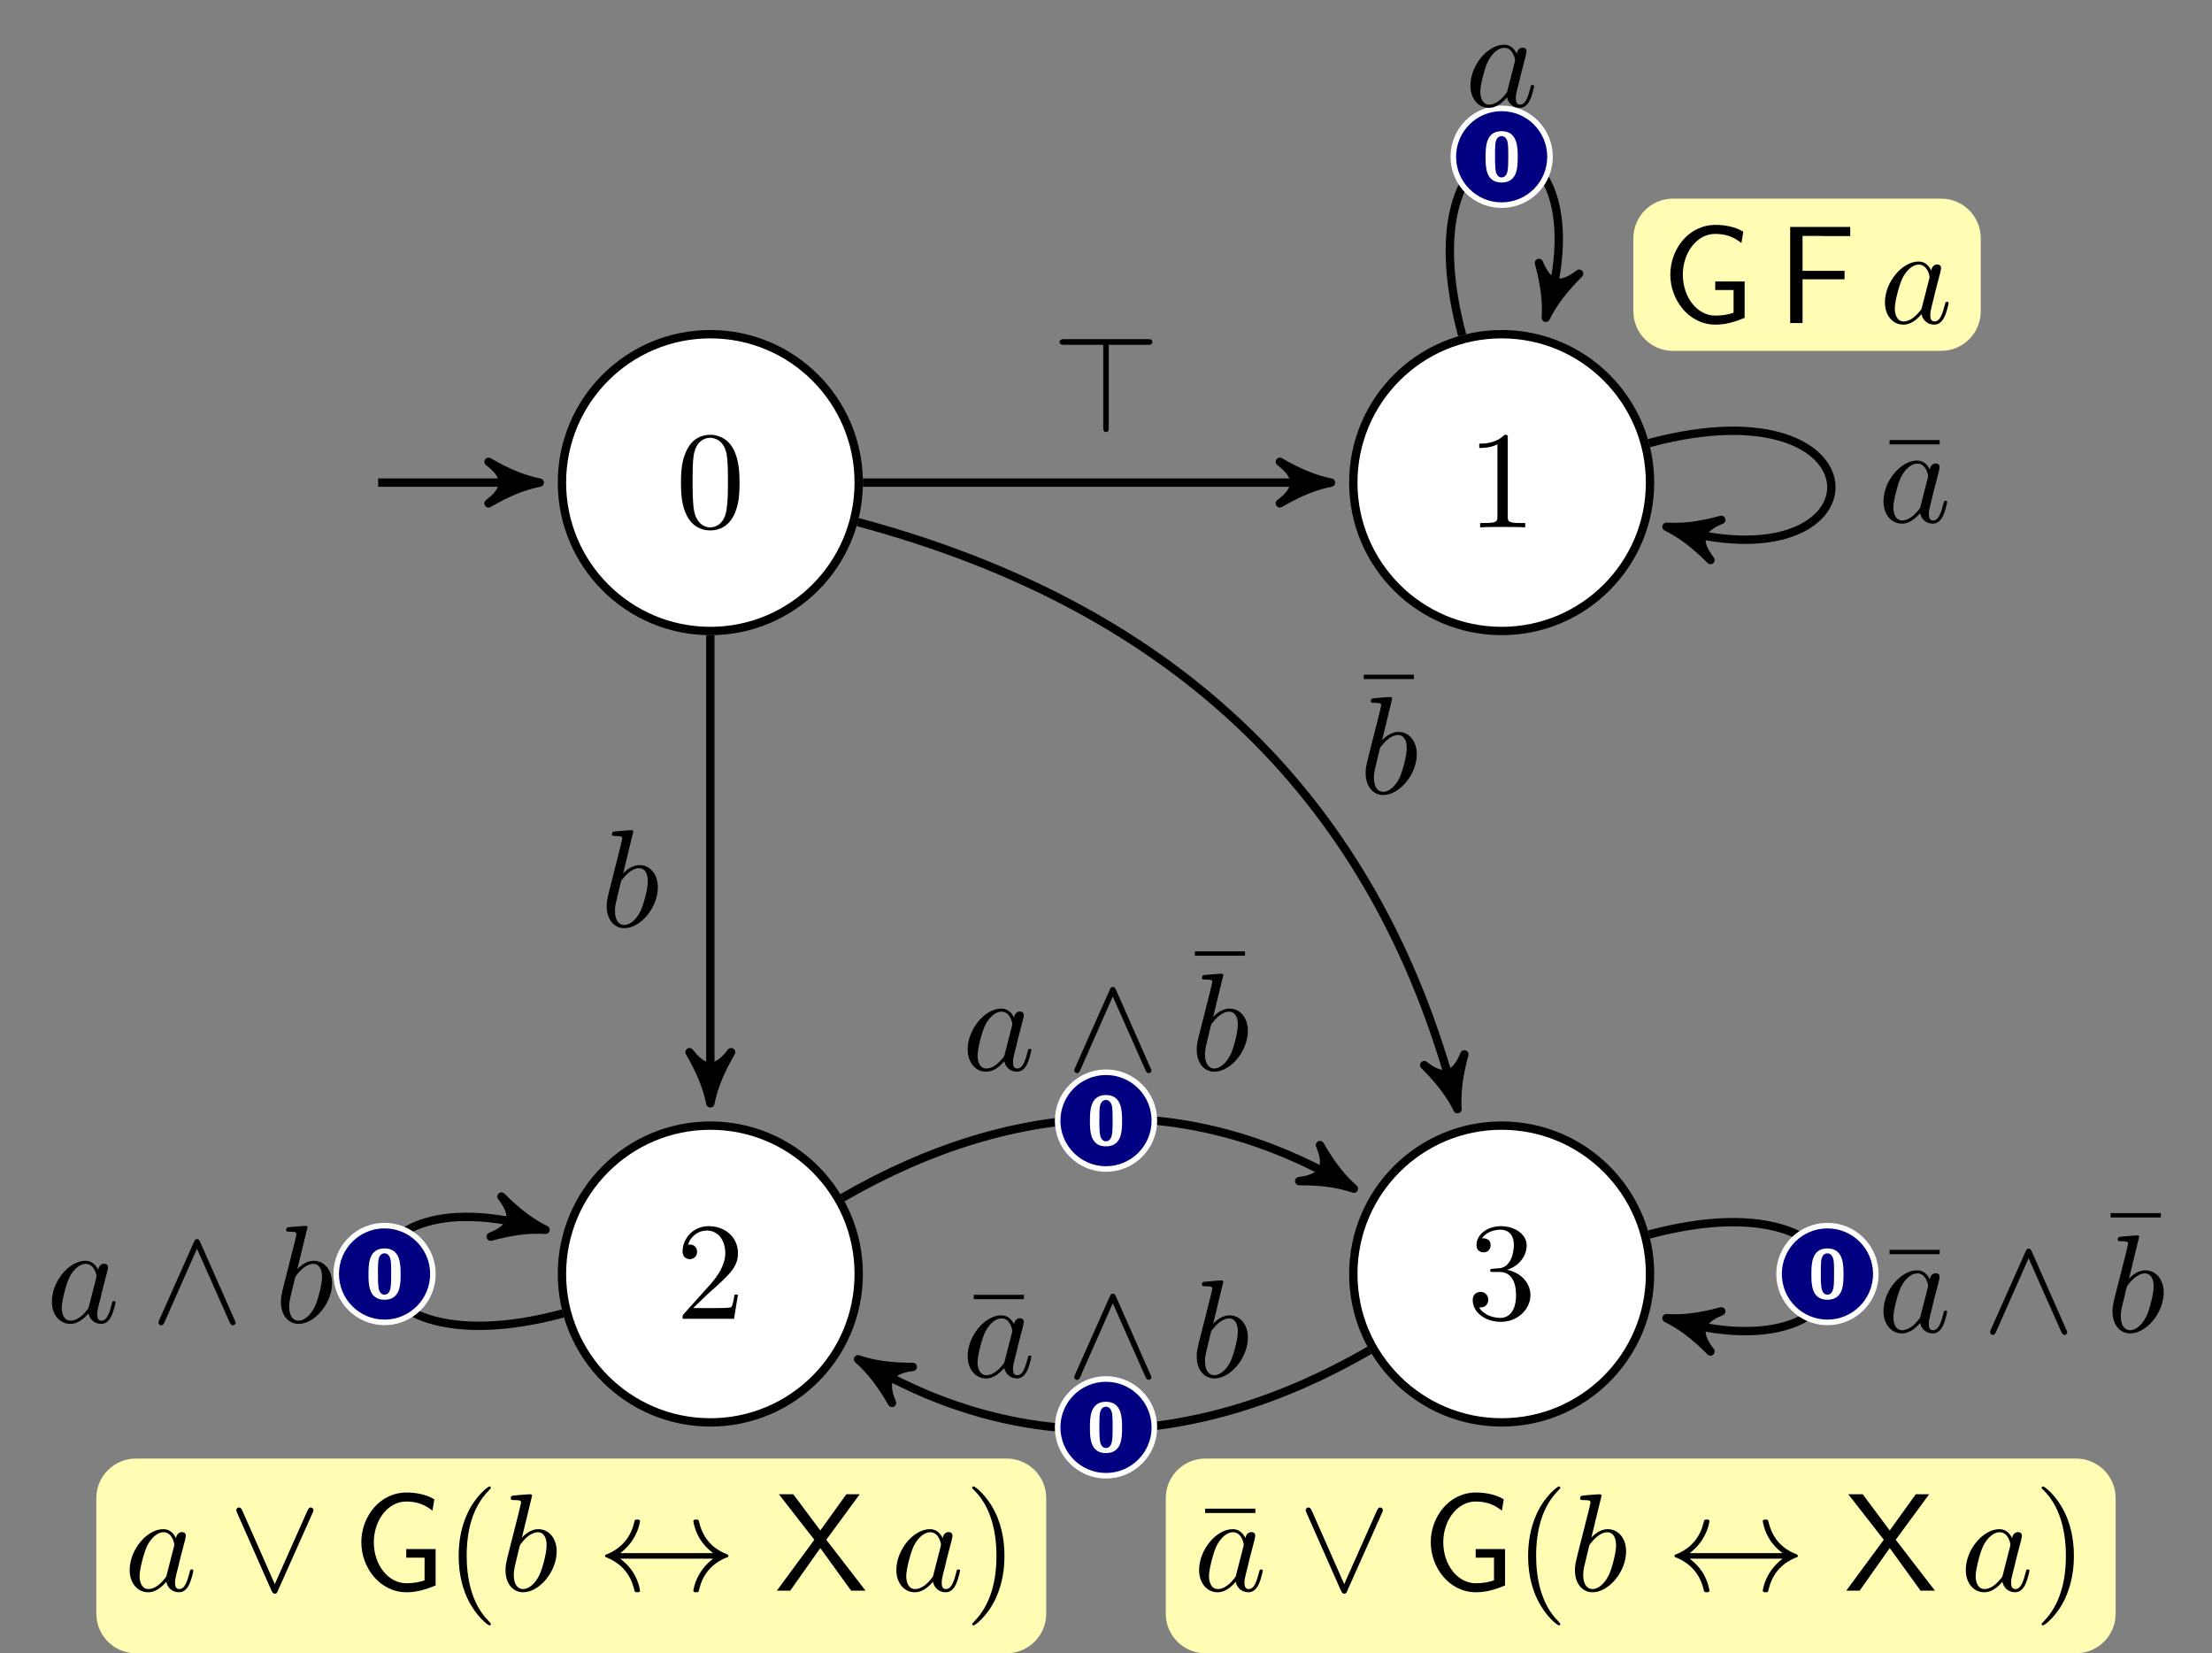 <?xml version="1.0" encoding="UTF-8"?>
<svg xmlns="http://www.w3.org/2000/svg" xmlns:xlink="http://www.w3.org/1999/xlink" width="237.714pt" height="177.646pt" viewBox="0 0 237.714 177.646" version="1.1">
<rect x="0" y="0" width="237.714" height="177.646" fill="#808080" stroke="none"/>
<defs>
<g>
<symbol overflow="visible" id="glyph0-0">
<path style="stroke:none;" d=""/>
</symbol>
<symbol overflow="visible" id="glyph0-1">
<path style="stroke:none;" d="M 6.875 -4.781 C 6.875 -5.969 6.797 -7.172 6.281 -8.281 C 5.594 -9.703 4.359 -9.953 3.734 -9.953 C 2.844 -9.953 1.75 -9.562 1.141 -8.172 C 0.656 -7.141 0.578 -5.969 0.578 -4.781 C 0.578 -3.656 0.641 -2.312 1.25 -1.188 C 1.891 0.031 2.984 0.328 3.719 0.328 C 4.531 0.328 5.656 0.016 6.312 -1.406 C 6.797 -2.438 6.875 -3.594 6.875 -4.781 Z M 3.719 0 C 3.141 0 2.25 -0.375 1.984 -1.812 C 1.828 -2.703 1.828 -4.078 1.828 -4.953 C 1.828 -5.922 1.828 -6.906 1.938 -7.703 C 2.219 -9.484 3.344 -9.625 3.719 -9.625 C 4.219 -9.625 5.203 -9.344 5.484 -7.875 C 5.625 -7.031 5.625 -5.906 5.625 -4.953 C 5.625 -3.844 5.625 -2.828 5.469 -1.859 C 5.25 -0.453 4.391 0 3.719 0 Z M 3.719 0 "/>
</symbol>
<symbol overflow="visible" id="glyph0-2">
<path style="stroke:none;" d="M 4.391 -9.562 C 4.391 -9.922 4.391 -9.953 4.047 -9.953 C 3.125 -9 1.812 -9 1.328 -9 L 1.328 -8.531 C 1.625 -8.531 2.516 -8.531 3.281 -8.922 L 3.281 -1.188 C 3.281 -0.641 3.234 -0.469 1.891 -0.469 L 1.422 -0.469 L 1.422 0 C 1.938 -0.047 3.234 -0.047 3.844 -0.047 C 4.438 -0.047 5.734 -0.047 6.266 0 L 6.266 -0.469 L 5.781 -0.469 C 4.438 -0.469 4.391 -0.625 4.391 -1.188 Z M 4.391 -9.562 "/>
</symbol>
<symbol overflow="visible" id="glyph0-3">
<path style="stroke:none;" d="M 1.891 -1.156 L 3.484 -2.688 C 5.812 -4.75 6.703 -5.562 6.703 -7.047 C 6.703 -8.75 5.359 -9.953 3.547 -9.953 C 1.859 -9.953 0.75 -8.578 0.75 -7.25 C 0.75 -6.406 1.5 -6.406 1.531 -6.406 C 1.797 -6.406 2.312 -6.594 2.312 -7.203 C 2.312 -7.594 2.047 -7.984 1.531 -7.984 C 1.406 -7.984 1.375 -7.984 1.328 -7.969 C 1.672 -8.938 2.484 -9.484 3.344 -9.484 C 4.703 -9.484 5.344 -8.281 5.344 -7.047 C 5.344 -5.859 4.594 -4.672 3.781 -3.75 L 0.906 -0.547 C 0.75 -0.391 0.75 -0.359 0.75 0 L 6.281 0 L 6.703 -2.594 L 6.328 -2.594 C 6.266 -2.156 6.156 -1.5 6 -1.266 C 5.906 -1.156 4.922 -1.156 4.578 -1.156 Z M 1.891 -1.156 "/>
</symbol>
<symbol overflow="visible" id="glyph0-4">
<path style="stroke:none;" d="M 4.938 3.578 C 4.938 3.547 4.938 3.516 4.688 3.25 C 2.828 1.375 2.344 -1.453 2.344 -3.734 C 2.344 -6.328 2.906 -8.938 4.75 -10.797 C 4.938 -10.984 4.938 -11.016 4.938 -11.047 C 4.938 -11.156 4.891 -11.203 4.797 -11.203 C 4.641 -11.203 3.297 -10.188 2.422 -8.297 C 1.656 -6.641 1.484 -4.984 1.484 -3.734 C 1.484 -2.562 1.641 -0.766 2.469 0.922 C 3.359 2.766 4.641 3.734 4.797 3.734 C 4.891 3.734 4.938 3.688 4.938 3.578 Z M 4.938 3.578 "/>
</symbol>
<symbol overflow="visible" id="glyph0-5">
<path style="stroke:none;" d="M 4.312 -3.734 C 4.312 -4.906 4.156 -6.703 3.328 -8.391 C 2.438 -10.234 1.156 -11.203 1 -11.203 C 0.906 -11.203 0.844 -11.141 0.844 -11.047 C 0.844 -11.016 0.844 -10.984 1.141 -10.703 C 2.594 -9.234 3.453 -6.859 3.453 -3.734 C 3.453 -1.188 2.891 1.453 1.047 3.328 C 0.844 3.516 0.844 3.547 0.844 3.578 C 0.844 3.672 0.906 3.734 1 3.734 C 1.156 3.734 2.5 2.719 3.375 0.828 C 4.141 -0.828 4.312 -2.484 4.312 -3.734 Z M 4.312 -3.734 "/>
</symbol>
<symbol overflow="visible" id="glyph0-6">
<path style="stroke:none;" d="M 4.328 -5.266 C 5.562 -5.656 6.422 -6.703 6.422 -7.891 C 6.422 -9.109 5.109 -9.953 3.672 -9.953 C 2.172 -9.953 1.031 -9.047 1.031 -7.922 C 1.031 -7.422 1.359 -7.141 1.797 -7.141 C 2.25 -7.141 2.547 -7.469 2.547 -7.906 C 2.547 -8.656 1.859 -8.656 1.625 -8.656 C 2.094 -9.375 3.078 -9.578 3.609 -9.578 C 4.234 -9.578 5.047 -9.25 5.047 -7.906 C 5.047 -7.719 5.016 -6.859 4.625 -6.203 C 4.188 -5.484 3.672 -5.438 3.297 -5.422 C 3.188 -5.406 2.828 -5.375 2.719 -5.375 C 2.594 -5.359 2.5 -5.344 2.5 -5.203 C 2.5 -5.031 2.594 -5.031 2.859 -5.031 L 3.516 -5.031 C 4.734 -5.031 5.281 -4.016 5.281 -2.547 C 5.281 -0.516 4.25 -0.094 3.594 -0.094 C 2.953 -0.094 1.844 -0.344 1.312 -1.219 C 1.844 -1.156 2.297 -1.484 2.297 -2.047 C 2.297 -2.578 1.891 -2.891 1.469 -2.891 C 1.109 -2.891 0.625 -2.672 0.625 -2.016 C 0.625 -0.656 2.016 0.328 3.641 0.328 C 5.469 0.328 6.828 -1.031 6.828 -2.547 C 6.828 -3.781 5.891 -4.938 4.328 -5.266 Z M 4.328 -5.266 "/>
</symbol>
<symbol overflow="visible" id="glyph0-7">
<path style="stroke:none;" d="M 6.422 -8.344 L 6.422 -8.812 L 1.031 -8.812 L 1.031 -8.344 Z M 6.422 -8.344 "/>
</symbol>
<symbol overflow="visible" id="glyph1-0">
<path style="stroke:none;" d=""/>
</symbol>
<symbol overflow="visible" id="glyph1-1">
<path style="stroke:none;" d="M 8.969 -4.469 L 5.812 -4.469 L 5.812 -3.547 L 7.781 -3.547 L 7.781 -1.109 C 7.188 -0.891 6.469 -0.797 5.828 -0.797 C 3.859 -0.797 2.328 -2.781 2.328 -5.203 C 2.328 -7.547 3.828 -9.578 5.797 -9.578 C 7 -9.578 7.859 -9.219 8.625 -8.594 L 8.828 -9.812 C 7.984 -10.344 6.828 -10.547 5.844 -10.547 C 2.953 -10.547 0.984 -7.938 0.984 -5.203 C 0.984 -2.484 2.969 0.172 5.844 0.172 C 6.953 0.172 7.969 -0.141 8.969 -0.562 Z M 8.969 -4.469 "/>
</symbol>
<symbol overflow="visible" id="glyph1-2">
<path style="stroke:none;" d="M 7.25 -4.703 L 7.25 -5.609 L 2.734 -5.609 L 2.734 -9.359 L 4.688 -9.359 C 4.875 -9.359 5.047 -9.344 5.234 -9.344 L 7.859 -9.344 L 7.859 -10.328 L 1.406 -10.328 L 1.406 0 L 2.734 0 L 2.734 -4.703 Z M 7.25 -4.703 "/>
</symbol>
<symbol overflow="visible" id="glyph1-3">
<path style="stroke:none;" d="M 5.516 -5.469 L 9.109 -10.359 L 7.672 -10.359 L 4.875 -6.469 L 1.969 -10.359 L 0.422 -10.359 L 4.234 -5.469 L 0.203 0 L 1.641 0 L 4.875 -4.578 L 8.188 0 L 9.734 0 Z M 5.516 -5.469 "/>
</symbol>
<symbol overflow="visible" id="glyph2-0">
<path style="stroke:none;" d=""/>
</symbol>
<symbol overflow="visible" id="glyph2-1">
<path style="stroke:none;" d="M 5.578 -5.641 C 5.297 -6.203 4.875 -6.609 4.203 -6.609 C 2.453 -6.609 0.594 -4.406 0.594 -2.219 C 0.594 -0.828 1.422 0.172 2.578 0.172 C 2.891 0.172 3.625 0.109 4.531 -0.953 C 4.641 -0.328 5.172 0.172 5.891 0.172 C 6.406 0.172 6.75 -0.172 6.984 -0.656 C 7.25 -1.188 7.438 -2.109 7.438 -2.141 C 7.438 -2.281 7.297 -2.281 7.266 -2.281 C 7.109 -2.281 7.094 -2.219 7.047 -2.016 C 6.797 -1.047 6.531 -0.172 5.922 -0.172 C 5.516 -0.172 5.469 -0.547 5.469 -0.844 C 5.469 -1.188 5.5 -1.297 5.656 -1.953 C 5.828 -2.578 5.859 -2.734 5.984 -3.297 L 6.531 -5.391 C 6.625 -5.812 6.625 -5.844 6.625 -5.906 C 6.625 -6.156 6.453 -6.297 6.203 -6.297 C 5.844 -6.297 5.609 -5.969 5.578 -5.641 Z M 4.594 -1.781 C 4.531 -1.516 4.531 -1.484 4.297 -1.219 C 3.641 -0.406 3.031 -0.172 2.609 -0.172 C 1.859 -0.172 1.656 -0.984 1.656 -1.562 C 1.656 -2.312 2.141 -4.156 2.484 -4.844 C 2.938 -5.719 3.609 -6.281 4.219 -6.281 C 5.188 -6.281 5.391 -5.047 5.391 -4.953 C 5.391 -4.875 5.359 -4.781 5.344 -4.703 Z M 4.594 -1.781 "/>
</symbol>
<symbol overflow="visible" id="glyph2-2">
<path style="stroke:none;" d="M 3.562 -10.203 C 3.562 -10.219 3.562 -10.359 3.375 -10.359 C 3.031 -10.359 1.938 -10.25 1.547 -10.219 C 1.438 -10.203 1.266 -10.188 1.266 -9.922 C 1.266 -9.734 1.406 -9.734 1.625 -9.734 C 2.344 -9.734 2.375 -9.641 2.375 -9.484 C 2.375 -9.375 2.234 -8.875 2.172 -8.562 L 0.938 -3.688 C 0.766 -2.938 0.703 -2.703 0.703 -2.188 C 0.703 -0.766 1.5 0.172 2.594 0.172 C 4.359 0.172 6.203 -2.062 6.203 -4.219 C 6.203 -5.578 5.406 -6.609 4.219 -6.609 C 3.531 -6.609 2.906 -6.172 2.469 -5.703 Z M 2.172 -4.562 C 2.25 -4.891 2.25 -4.922 2.391 -5.078 C 3.125 -6.047 3.797 -6.281 4.188 -6.281 C 4.719 -6.281 5.125 -5.828 5.125 -4.875 C 5.125 -3.984 4.625 -2.266 4.359 -1.703 C 3.875 -0.703 3.188 -0.172 2.594 -0.172 C 2.094 -0.172 1.594 -0.562 1.594 -1.672 C 1.594 -1.953 1.594 -2.234 1.844 -3.188 Z M 2.172 -4.562 "/>
</symbol>
<symbol overflow="visible" id="glyph3-0">
<path style="stroke:none;" d=""/>
</symbol>
<symbol overflow="visible" id="glyph3-1">
<path style="stroke:none;" d="M 9.016 -8.328 C 9.109 -8.531 9.125 -8.562 9.125 -8.641 C 9.125 -8.797 9 -8.938 8.828 -8.938 C 8.672 -8.938 8.594 -8.828 8.484 -8.609 L 4.969 -0.703 L 1.469 -8.625 C 1.344 -8.906 1.219 -8.938 1.125 -8.938 C 0.953 -8.938 0.828 -8.797 0.828 -8.641 C 0.828 -8.609 0.828 -8.578 0.906 -8.391 L 4.625 0.016 C 4.75 0.266 4.844 0.328 4.969 0.328 C 5.172 0.328 5.219 0.219 5.297 0.016 Z M 9.016 -8.328 "/>
</symbol>
<symbol overflow="visible" id="glyph3-2">
<path style="stroke:none;" d="M 2.469 -4.031 C 3.281 -4.656 3.688 -5.266 3.812 -5.469 C 4.484 -6.5 4.594 -7.438 4.594 -7.453 C 4.594 -7.641 4.422 -7.641 4.297 -7.641 C 4.047 -7.641 4.031 -7.609 3.969 -7.328 C 3.625 -5.875 2.75 -4.625 1.062 -3.922 C 0.891 -3.875 0.844 -3.844 0.844 -3.734 C 0.844 -3.625 0.906 -3.594 1.062 -3.547 C 2.609 -2.891 3.609 -1.734 3.984 -0.062 C 4.031 0.125 4.047 0.172 4.297 0.172 C 4.422 0.172 4.594 0.172 4.594 -0.016 C 4.594 -0.047 4.469 -0.984 3.844 -1.984 C 3.547 -2.438 3.109 -2.953 2.469 -3.438 L 12.453 -3.438 C 11.641 -2.812 11.234 -2.203 11.109 -2 C 10.438 -0.969 10.328 -0.031 10.328 -0.016 C 10.328 0.172 10.5 0.172 10.625 0.172 C 10.875 0.172 10.891 0.141 10.953 -0.141 C 11.297 -1.594 12.172 -2.859 13.859 -3.547 C 14.047 -3.594 14.094 -3.625 14.094 -3.734 C 14.094 -3.844 14 -3.891 13.969 -3.906 C 13.312 -4.156 11.5 -4.906 10.938 -7.406 C 10.891 -7.594 10.875 -7.641 10.625 -7.641 C 10.5 -7.641 10.328 -7.641 10.328 -7.453 C 10.328 -7.422 10.453 -6.484 11.078 -5.484 C 11.375 -5.031 11.812 -4.516 12.453 -4.031 Z M 2.469 -4.031 "/>
</symbol>
<symbol overflow="visible" id="glyph3-3">
<path style="stroke:none;" d="M 6.109 -9.375 L 10.281 -9.375 C 10.531 -9.375 10.797 -9.375 10.797 -9.672 C 10.797 -9.984 10.531 -9.984 10.281 -9.984 L 1.359 -9.984 C 1.141 -9.984 0.828 -9.984 0.828 -9.672 C 0.828 -9.375 1.141 -9.375 1.359 -9.375 L 5.516 -9.375 L 5.516 -0.531 C 5.516 -0.312 5.516 0 5.812 0 C 6.109 0 6.109 -0.266 6.109 -0.531 Z M 6.109 -9.375 "/>
</symbol>
<symbol overflow="visible" id="glyph3-4">
<path style="stroke:none;" d="M 5.312 -8.625 C 5.203 -8.875 5.109 -8.938 4.969 -8.938 C 4.781 -8.938 4.734 -8.828 4.641 -8.625 L 0.922 -0.266 C 0.844 -0.078 0.828 -0.047 0.828 0.031 C 0.828 0.188 0.953 0.328 1.125 0.328 C 1.219 0.328 1.344 0.297 1.469 0.016 L 4.969 -7.906 L 8.484 0.016 C 8.625 0.328 8.766 0.328 8.828 0.328 C 9 0.328 9.125 0.188 9.125 0.031 C 9.125 0 9.125 -0.031 9.031 -0.203 Z M 5.312 -8.625 "/>
</symbol>
<symbol overflow="visible" id="glyph4-0">
<path style="stroke:none;" d=""/>
</symbol>
<symbol overflow="visible" id="glyph4-1">
<path style="stroke:none;" d="M 3.781 -2.562 C 3.781 -3.578 3.781 -5.344 2.047 -5.344 C 0.328 -5.344 0.328 -3.594 0.328 -2.562 C 0.328 -1.531 0.328 0.172 2.047 0.172 C 3.781 0.172 3.781 -1.531 3.781 -2.562 Z M 2.047 -0.375 C 1.5 -0.375 1.406 -1.062 1.391 -1.266 C 1.344 -1.656 1.344 -2.359 1.344 -2.672 C 1.344 -3.109 1.344 -3.578 1.375 -3.953 C 1.406 -4.156 1.484 -4.812 2.047 -4.812 C 2.594 -4.812 2.688 -4.188 2.719 -4.031 C 2.766 -3.656 2.766 -3.062 2.766 -2.672 C 2.766 -2.234 2.766 -1.656 2.719 -1.25 C 2.688 -1.047 2.609 -0.375 2.047 -0.375 Z M 2.047 -0.375 "/>
</symbol>
</g>
<clipPath id="clip1">
  <path d="M 10 156 L 113 156 L 113 177.645 L 10 177.645 Z M 10 156 "/>
</clipPath>
<clipPath id="clip2">
  <path d="M 125 156 L 228 156 L 228 177.645 L 125 177.645 Z M 125 156 "/>
</clipPath>
</defs>
<g id="surface1">
<path style="fill-rule:nonzero;fill:rgb(100%,100%,100%);fill-opacity:1;stroke-width:0.598;stroke-linecap:butt;stroke-linejoin:miter;stroke:rgb(0%,0%,0%);stroke-opacity:1;stroke-miterlimit:10;" d="M 10.63 -0.001 C 10.63 5.872 5.872 10.63 -0 10.63 C -5.87 10.63 -10.631 5.872 -10.631 -0.001 C -10.631 -5.87 -5.87 -10.631 -0 -10.631 C 5.872 -10.631 10.63 -5.87 10.63 -0.001 Z M 10.63 -0.001 " transform="matrix(1.5,0,0,-1.5,76.337,51.855)"/>
<g style="fill:rgb(0%,0%,0%);fill-opacity:1;">
  <use xlink:href="#glyph0-1" x="72.602" y="56.669"/>
</g>
<path style="fill:none;stroke-width:0.598;stroke-linecap:butt;stroke-linejoin:miter;stroke:rgb(0%,0%,0%);stroke-opacity:1;stroke-miterlimit:10;" d="M -23.797 -0.001 L -13.141 -0.001 " transform="matrix(1.5,0,0,-1.5,76.337,51.855)"/>
<path style="fill-rule:nonzero;fill:rgb(0%,0%,0%);fill-opacity:1;stroke-width:0.598;stroke-linecap:butt;stroke-linejoin:round;stroke:rgb(0%,0%,0%);stroke-opacity:1;stroke-miterlimit:10;" d="M 0.916 -0.001 C -0.23 0.229 -1.375 0.687 -2.75 1.489 C -1.375 0.458 -1.375 -0.459 -2.75 -1.49 C -1.375 -0.688 -0.23 -0.23 0.916 -0.001 Z M 0.916 -0.001 " transform="matrix(1.5,0,0,-1.5,56.626,51.855)"/>
<path style="fill-rule:nonzero;fill:rgb(100%,100%,100%);fill-opacity:1;stroke-width:0.598;stroke-linecap:butt;stroke-linejoin:miter;stroke:rgb(0%,0%,0%);stroke-opacity:1;stroke-miterlimit:10;" d="M 67.323 -0.001 C 67.323 5.872 62.565 10.63 56.692 10.63 C 50.823 10.63 46.065 5.872 46.065 -0.001 C 46.065 -5.87 50.823 -10.631 56.692 -10.631 C 62.565 -10.631 67.323 -5.87 67.323 -0.001 Z M 67.323 -0.001 " transform="matrix(1.5,0,0,-1.5,76.337,51.855)"/>
<g style="fill:rgb(0%,0%,0%);fill-opacity:1;">
  <use xlink:href="#glyph0-2" x="157.641" y="56.669"/>
</g>
<path style=" stroke:none;fill-rule:nonzero;fill:rgb(100%,98.47%,70.001%);fill-opacity:1;" d="M 208.609 21.344 L 179.781 21.344 C 177.434 21.344 175.531 23.25 175.531 25.598 L 175.531 33.449 C 175.531 35.797 177.434 37.699 179.781 37.699 L 208.609 37.699 C 210.957 37.699 212.863 35.797 212.863 33.449 L 212.863 25.598 C 212.863 23.25 210.957 21.344 208.609 21.344 Z M 208.609 21.344 "/>
<g style="fill:rgb(0%,0%,0%);fill-opacity:1;">
  <use xlink:href="#glyph1-1" x="178.518" y="34.712"/>
</g>
<g style="fill:rgb(0%,0%,0%);fill-opacity:1;">
  <use xlink:href="#glyph1-2" x="190.977" y="34.712"/>
</g>
<g style="fill:rgb(0%,0%,0%);fill-opacity:1;">
  <use xlink:href="#glyph2-1" x="201.972" y="34.712"/>
</g>
<path style="fill-rule:nonzero;fill:rgb(100%,100%,100%);fill-opacity:1;stroke-width:0.598;stroke-linecap:butt;stroke-linejoin:miter;stroke:rgb(0%,0%,0%);stroke-opacity:1;stroke-miterlimit:10;" d="M 10.63 -56.693 C 10.63 -50.824 5.872 -46.063 -0 -46.063 C -5.87 -46.063 -10.631 -50.824 -10.631 -56.693 C -10.631 -62.566 -5.87 -67.324 -0 -67.324 C 5.872 -67.324 10.63 -62.566 10.63 -56.693 Z M 10.63 -56.693 " transform="matrix(1.5,0,0,-1.5,76.337,51.855)"/>
<g style="fill:rgb(0%,0%,0%);fill-opacity:1;">
  <use xlink:href="#glyph0-3" x="72.602" y="141.709"/>
</g>
<g clip-path="url(#clip1)" clip-rule="nonzero">
<path style=" stroke:none;fill-rule:nonzero;fill:rgb(100%,98.47%,70.001%);fill-opacity:1;" d="M 108.18 156.727 L 14.605 156.727 C 12.258 156.727 10.352 158.629 10.352 160.977 L 10.352 173.395 C 10.352 175.742 12.258 177.648 14.605 177.648 L 108.18 177.648 C 110.527 177.648 112.434 175.742 112.434 173.395 L 112.434 160.977 C 112.434 158.629 110.527 156.727 108.18 156.727 Z M 108.18 156.727 "/>
</g>
<g style="fill:rgb(0%,0%,0%);fill-opacity:1;">
  <use xlink:href="#glyph2-1" x="13.342" y="170.922"/>
</g>
<g style="fill:rgb(0%,0%,0%);fill-opacity:1;">
  <use xlink:href="#glyph3-1" x="24.562" y="170.922"/>
</g>
<g style="fill:rgb(0%,0%,0%);fill-opacity:1;">
  <use xlink:href="#glyph1-1" x="37.846" y="170.922"/>
</g>
<g style="fill:rgb(0%,0%,0%);fill-opacity:1;">
  <use xlink:href="#glyph0-4" x="47.808" y="170.922"/>
</g>
<g style="fill:rgb(0%,0%,0%);fill-opacity:1;">
  <use xlink:href="#glyph2-2" x="53.62" y="170.922"/>
</g>
<g style="fill:rgb(0%,0%,0%);fill-opacity:1;">
  <use xlink:href="#glyph3-2" x="64.185" y="170.922"/>
</g>
<g style="fill:rgb(0%,0%,0%);fill-opacity:1;">
  <use xlink:href="#glyph1-3" x="83.28" y="170.922"/>
</g>
<g style="fill:rgb(0%,0%,0%);fill-opacity:1;">
  <use xlink:href="#glyph2-1" x="95.733" y="170.922"/>
</g>
<g style="fill:rgb(0%,0%,0%);fill-opacity:1;">
  <use xlink:href="#glyph0-5" x="103.632" y="170.922"/>
</g>
<path style="fill-rule:nonzero;fill:rgb(100%,100%,100%);fill-opacity:1;stroke-width:0.598;stroke-linecap:butt;stroke-linejoin:miter;stroke:rgb(0%,0%,0%);stroke-opacity:1;stroke-miterlimit:10;" d="M 67.323 -56.693 C 67.323 -50.824 62.565 -46.063 56.692 -46.063 C 50.823 -46.063 46.065 -50.824 46.065 -56.693 C 46.065 -62.566 50.823 -67.324 56.692 -67.324 C 62.565 -67.324 67.323 -62.566 67.323 -56.693 Z M 67.323 -56.693 " transform="matrix(1.5,0,0,-1.5,76.337,51.855)"/>
<g style="fill:rgb(0%,0%,0%);fill-opacity:1;">
  <use xlink:href="#glyph0-6" x="157.641" y="141.709"/>
</g>
<g clip-path="url(#clip2)" clip-rule="nonzero">
<path style=" stroke:none;fill-rule:nonzero;fill:rgb(100%,98.47%,70.001%);fill-opacity:1;" d="M 223.109 156.727 L 129.531 156.727 C 127.184 156.727 125.281 158.629 125.281 160.977 L 125.281 173.395 C 125.281 175.742 127.184 177.648 129.531 177.648 L 223.109 177.648 C 225.457 177.648 227.359 175.742 227.359 173.395 L 227.359 160.977 C 227.359 158.629 225.457 156.727 223.109 156.727 Z M 223.109 156.727 "/>
</g>
<g style="fill:rgb(0%,0%,0%);fill-opacity:1;">
  <use xlink:href="#glyph0-7" x="128.484" y="170.922"/>
</g>
<g style="fill:rgb(0%,0%,0%);fill-opacity:1;">
  <use xlink:href="#glyph2-1" x="128.269" y="170.922"/>
</g>
<g style="fill:rgb(0%,0%,0%);fill-opacity:1;">
  <use xlink:href="#glyph3-1" x="139.489" y="170.922"/>
</g>
<g style="fill:rgb(0%,0%,0%);fill-opacity:1;">
  <use xlink:href="#glyph1-1" x="152.774" y="170.922"/>
</g>
<g style="fill:rgb(0%,0%,0%);fill-opacity:1;">
  <use xlink:href="#glyph0-4" x="162.737" y="170.922"/>
</g>
<g style="fill:rgb(0%,0%,0%);fill-opacity:1;">
  <use xlink:href="#glyph2-2" x="168.548" y="170.922"/>
</g>
<g style="fill:rgb(0%,0%,0%);fill-opacity:1;">
  <use xlink:href="#glyph3-2" x="179.112" y="170.922"/>
</g>
<g style="fill:rgb(0%,0%,0%);fill-opacity:1;">
  <use xlink:href="#glyph1-3" x="198.207" y="170.922"/>
</g>
<g style="fill:rgb(0%,0%,0%);fill-opacity:1;">
  <use xlink:href="#glyph2-1" x="210.66" y="170.922"/>
</g>
<g style="fill:rgb(0%,0%,0%);fill-opacity:1;">
  <use xlink:href="#glyph0-5" x="218.559" y="170.922"/>
</g>
<path style="fill:none;stroke-width:0.598;stroke-linecap:butt;stroke-linejoin:miter;stroke:rgb(0%,0%,0%);stroke-opacity:1;stroke-miterlimit:10;" d="M 10.929 -0.001 L 43.552 -0.001 " transform="matrix(1.5,0,0,-1.5,76.337,51.855)"/>
<path style="fill-rule:nonzero;fill:rgb(0%,0%,0%);fill-opacity:1;stroke-width:0.598;stroke-linecap:butt;stroke-linejoin:round;stroke:rgb(0%,0%,0%);stroke-opacity:1;stroke-miterlimit:10;" d="M 0.915 -0.001 C -0.228 0.229 -1.374 0.687 -2.749 1.489 C -1.374 0.458 -1.374 -0.459 -2.749 -1.49 C -1.374 -0.688 -0.228 -0.23 0.915 -0.001 Z M 0.915 -0.001 " transform="matrix(1.5,0,0,-1.5,141.666,51.855)"/>
<g style="fill:rgb(0%,0%,0%);fill-opacity:1;">
  <use xlink:href="#glyph3-3" x="113.044" y="46.426"/>
</g>
<path style="fill:none;stroke-width:0.598;stroke-linecap:butt;stroke-linejoin:miter;stroke:rgb(0%,0%,0%);stroke-opacity:1;stroke-miterlimit:10;" d="M -0 -10.928 L -0 -43.553 " transform="matrix(1.5,0,0,-1.5,76.337,51.855)"/>
<path style="fill-rule:nonzero;fill:rgb(0%,0%,0%);fill-opacity:1;stroke-width:0.598;stroke-linecap:butt;stroke-linejoin:round;stroke:rgb(0%,0%,0%);stroke-opacity:1;stroke-miterlimit:10;" d="M 0.916 -0 C -0.229 0.229 -1.375 0.687 -2.75 1.489 C -1.375 0.458 -1.375 -0.459 -2.75 -1.49 C -1.375 -0.688 -0.229 -0.23 0.916 -0 Z M 0.916 -0 " transform="matrix(0,1.5,1.5,0,76.337,117.184)"/>
<g style="fill:rgb(0%,0%,0%);fill-opacity:1;">
  <use xlink:href="#glyph2-2" x="64.494" y="99.564"/>
</g>
<path style="fill:none;stroke-width:0.598;stroke-linecap:butt;stroke-linejoin:miter;stroke:rgb(0%,0%,0%);stroke-opacity:1;stroke-miterlimit:10;" d="M 10.557 -2.829 C 33.721 -9.034 47.658 -22.975 53.294 -44.001 " transform="matrix(1.5,0,0,-1.5,76.337,51.855)"/>
<path style="fill-rule:nonzero;fill:rgb(0%,0%,0%);fill-opacity:1;stroke-width:0.598;stroke-linecap:butt;stroke-linejoin:round;stroke:rgb(0%,0%,0%);stroke-opacity:1;stroke-miterlimit:10;" d="M 0.917 0.001 C -0.23 0.23 -1.374 0.687 -2.75 1.49 C -1.374 0.458 -1.374 -0.459 -2.75 -1.489 C -1.376 -0.687 -0.229 -0.229 0.917 0.001 Z M 0.917 0.001 " transform="matrix(0.388,1.449,1.449,-0.388,156.276,117.856)"/>
<g style="fill:rgb(0%,0%,0%);fill-opacity:1;">
  <use xlink:href="#glyph0-7" x="145.525" y="81.311"/>
</g>
<g style="fill:rgb(0%,0%,0%);fill-opacity:1;">
  <use xlink:href="#glyph2-2" x="146.054" y="85.255"/>
</g>
<path style="fill:none;stroke-width:0.598;stroke-linecap:butt;stroke-linejoin:miter;stroke:rgb(0%,0%,0%);stroke-opacity:1;stroke-miterlimit:10;" d="M 53.864 10.557 C 49.299 27.601 64.088 27.601 60.093 12.692 " transform="matrix(1.5,0,0,-1.5,76.337,51.855)"/>
<path style="fill-rule:nonzero;fill:rgb(0%,0%,0%);fill-opacity:1;stroke-width:0.598;stroke-linecap:butt;stroke-linejoin:round;stroke:rgb(0%,0%,0%);stroke-opacity:1;stroke-miterlimit:10;" d="M 0.917 -0 C -0.228 0.229 -1.375 0.687 -2.749 1.489 C -1.376 0.458 -1.375 -0.458 -2.749 -1.49 C -1.376 -0.688 -0.229 -0.229 0.917 -0 Z M 0.917 -0 " transform="matrix(-0.388,1.449,1.449,0.388,166.478,32.815)"/>
<path style="fill-rule:nonzero;fill:rgb(0%,0%,50%);fill-opacity:1;stroke-width:0.399;stroke-linecap:butt;stroke-linejoin:miter;stroke:rgb(100%,100%,100%);stroke-opacity:1;stroke-miterlimit:10;" d="M 60.158 23.34 C 60.158 25.255 58.606 26.807 56.692 26.807 C 54.781 26.807 53.229 25.255 53.229 23.34 C 53.229 21.426 54.781 19.874 56.692 19.874 C 58.606 19.874 60.158 21.426 60.158 23.34 Z M 60.158 23.34 " transform="matrix(1.5,0,0,-1.5,76.337,51.855)"/>
<g style="fill:rgb(100%,100%,100%);fill-opacity:1;">
  <use xlink:href="#glyph4-1" x="159.321" y="19.439"/>
</g>
<g style="fill:rgb(0%,0%,0%);fill-opacity:1;">
  <use xlink:href="#glyph2-1" x="157.427" y="11.416"/>
</g>
<path style="fill:none;stroke-width:0.598;stroke-linecap:butt;stroke-linejoin:miter;stroke:rgb(0%,0%,0%);stroke-opacity:1;stroke-miterlimit:10;" d="M 67.25 2.827 C 84.296 7.395 84.296 -7.396 69.388 -3.402 " transform="matrix(1.5,0,0,-1.5,76.337,51.855)"/>
<path style="fill-rule:nonzero;fill:rgb(0%,0%,0%);fill-opacity:1;stroke-width:0.598;stroke-linecap:butt;stroke-linejoin:round;stroke:rgb(0%,0%,0%);stroke-opacity:1;stroke-miterlimit:10;" d="M 0.915 0.001 C -0.23 0.228 -1.374 0.687 -2.748 1.489 C -1.375 0.458 -1.375 -0.459 -2.748 -1.49 C -1.375 -0.688 -0.228 -0.23 0.915 0.001 Z M 0.915 0.001 " transform="matrix(-1.449,-0.388,-0.388,1.449,180.416,56.955)"/>
<g style="fill:rgb(0%,0%,0%);fill-opacity:1;">
  <use xlink:href="#glyph0-7" x="202.029" y="56.096"/>
</g>
<g style="fill:rgb(0%,0%,0%);fill-opacity:1;">
  <use xlink:href="#glyph2-1" x="201.816" y="56.096"/>
</g>
<path style="fill:none;stroke-width:0.598;stroke-linecap:butt;stroke-linejoin:miter;stroke:rgb(0%,0%,0%);stroke-opacity:1;stroke-miterlimit:10;" d="M -10.558 -59.521 C -27.602 -64.089 -27.602 -49.298 -12.693 -53.292 " transform="matrix(1.5,0,0,-1.5,76.337,51.855)"/>
<path style="fill-rule:nonzero;fill:rgb(0%,0%,0%);fill-opacity:1;stroke-width:0.598;stroke-linecap:butt;stroke-linejoin:round;stroke:rgb(0%,0%,0%);stroke-opacity:1;stroke-miterlimit:10;" d="M 0.916 0.001 C -0.229 0.23 -1.373 0.687 -2.75 1.488 C -1.374 0.458 -1.374 -0.459 -2.751 -1.488 C -1.374 -0.688 -0.23 -0.228 0.916 0.001 Z M 0.916 0.001 " transform="matrix(1.449,0.388,0.388,-1.449,57.297,131.794)"/>
<path style="fill-rule:nonzero;fill:rgb(0%,0%,50%);fill-opacity:1;stroke-width:0.399;stroke-linecap:butt;stroke-linejoin:miter;stroke:rgb(100%,100%,100%);stroke-opacity:1;stroke-miterlimit:10;" d="M -19.875 -56.693 C -19.875 -54.779 -21.427 -53.227 -23.342 -53.227 C -25.256 -53.227 -26.805 -54.779 -26.805 -56.693 C -26.805 -58.607 -25.256 -60.16 -23.342 -60.16 C -21.427 -60.16 -19.875 -58.607 -19.875 -56.693 Z M -19.875 -56.693 " transform="matrix(1.5,0,0,-1.5,76.337,51.855)"/>
<g style="fill:rgb(100%,100%,100%);fill-opacity:1;">
  <use xlink:href="#glyph4-1" x="39.272" y="139.489"/>
</g>
<g style="fill:rgb(0%,0%,0%);fill-opacity:1;">
  <use xlink:href="#glyph2-1" x="4.98" y="142.083"/>
</g>
<g style="fill:rgb(0%,0%,0%);fill-opacity:1;">
  <use xlink:href="#glyph3-4" x="16.2" y="142.083"/>
</g>
<g style="fill:rgb(0%,0%,0%);fill-opacity:1;">
  <use xlink:href="#glyph2-2" x="29.484" y="142.083"/>
</g>
<path style="fill:none;stroke-width:0.598;stroke-linecap:butt;stroke-linejoin:miter;stroke:rgb(0%,0%,0%);stroke-opacity:1;stroke-miterlimit:10;" d="M 9.466 -51.23 C 22.218 -43.865 34.476 -43.865 45.315 -50.123 " transform="matrix(1.5,0,0,-1.5,76.337,51.855)"/>
<path style="fill-rule:nonzero;fill:rgb(0%,0%,0%);fill-opacity:1;stroke-width:0.598;stroke-linecap:butt;stroke-linejoin:round;stroke:rgb(0%,0%,0%);stroke-opacity:1;stroke-miterlimit:10;" d="M 0.915 -0 C -0.23 0.229 -1.375 0.686 -2.75 1.489 C -1.375 0.457 -1.375 -0.46 -2.75 -1.491 C -1.376 -0.688 -0.231 -0.229 0.915 -0 Z M 0.915 -0 " transform="matrix(1.299,0.75,0.75,-1.299,144.307,127.04)"/>
<path style="fill-rule:nonzero;fill:rgb(0%,0%,50%);fill-opacity:1;stroke-width:0.399;stroke-linecap:butt;stroke-linejoin:miter;stroke:rgb(100%,100%,100%);stroke-opacity:1;stroke-miterlimit:10;" d="M 31.812 -45.706 C 31.812 -43.792 30.26 -42.24 28.346 -42.24 C 26.432 -42.24 24.882 -43.792 24.882 -45.706 C 24.882 -47.62 26.432 -49.173 28.346 -49.173 C 30.26 -49.173 31.812 -47.62 31.812 -45.706 Z M 31.812 -45.706 " transform="matrix(1.5,0,0,-1.5,76.337,51.855)"/>
<g style="fill:rgb(100%,100%,100%);fill-opacity:1;">
  <use xlink:href="#glyph4-1" x="116.802" y="123.008"/>
</g>
<g style="fill:rgb(0%,0%,0%);fill-opacity:1;">
  <use xlink:href="#glyph2-1" x="103.398" y="114.985"/>
</g>
<g style="fill:rgb(0%,0%,0%);fill-opacity:1;">
  <use xlink:href="#glyph3-4" x="114.618" y="114.985"/>
</g>
<g style="fill:rgb(0%,0%,0%);fill-opacity:1;">
  <use xlink:href="#glyph0-7" x="127.373" y="111.041"/>
</g>
<g style="fill:rgb(0%,0%,0%);fill-opacity:1;">
  <use xlink:href="#glyph2-2" x="127.902" y="114.985"/>
</g>
<path style="fill:none;stroke-width:0.598;stroke-linecap:butt;stroke-linejoin:miter;stroke:rgb(0%,0%,0%);stroke-opacity:1;stroke-miterlimit:10;" d="M 47.229 -62.157 C 34.476 -69.521 22.218 -69.521 11.38 -63.264 " transform="matrix(1.5,0,0,-1.5,76.337,51.855)"/>
<path style="fill-rule:nonzero;fill:rgb(0%,0%,0%);fill-opacity:1;stroke-width:0.598;stroke-linecap:butt;stroke-linejoin:round;stroke:rgb(0%,0%,0%);stroke-opacity:1;stroke-miterlimit:10;" d="M 0.917 0 C -0.228 0.229 -1.375 0.689 -2.748 1.489 C -1.374 0.458 -1.375 -0.457 -2.749 -1.488 C -1.374 -0.688 -0.229 -0.228 0.917 0 Z M 0.917 0 " transform="matrix(-1.299,-0.75,-0.75,1.299,93.406,146.75)"/>
<path style="fill-rule:nonzero;fill:rgb(0%,0%,50%);fill-opacity:1;stroke-width:0.399;stroke-linecap:butt;stroke-linejoin:miter;stroke:rgb(100%,100%,100%);stroke-opacity:1;stroke-miterlimit:10;" d="M 31.812 -67.68 C 31.812 -65.766 30.26 -64.214 28.346 -64.214 C 26.432 -64.214 24.882 -65.766 24.882 -67.68 C 24.882 -69.594 26.432 -71.146 28.346 -71.146 C 30.26 -71.146 31.812 -69.594 31.812 -67.68 Z M 31.812 -67.68 " transform="matrix(1.5,0,0,-1.5,76.337,51.855)"/>
<g style="fill:rgb(100%,100%,100%);fill-opacity:1;">
  <use xlink:href="#glyph4-1" x="116.802" y="155.968"/>
</g>
<g style="fill:rgb(0%,0%,0%);fill-opacity:1;">
  <use xlink:href="#glyph0-7" x="103.612" y="147.945"/>
</g>
<g style="fill:rgb(0%,0%,0%);fill-opacity:1;">
  <use xlink:href="#glyph2-1" x="103.398" y="147.945"/>
</g>
<g style="fill:rgb(0%,0%,0%);fill-opacity:1;">
  <use xlink:href="#glyph3-4" x="114.618" y="147.945"/>
</g>
<g style="fill:rgb(0%,0%,0%);fill-opacity:1;">
  <use xlink:href="#glyph2-2" x="127.902" y="147.945"/>
</g>
<path style="fill:none;stroke-width:0.598;stroke-linecap:butt;stroke-linejoin:miter;stroke:rgb(0%,0%,0%);stroke-opacity:1;stroke-miterlimit:10;" d="M 67.25 -53.865 C 84.296 -49.298 84.296 -64.089 69.388 -60.094 " transform="matrix(1.5,0,0,-1.5,76.337,51.855)"/>
<path style="fill-rule:nonzero;fill:rgb(0%,0%,0%);fill-opacity:1;stroke-width:0.598;stroke-linecap:butt;stroke-linejoin:round;stroke:rgb(0%,0%,0%);stroke-opacity:1;stroke-miterlimit:10;" d="M 0.915 0 C -0.23 0.23 -1.375 0.689 -2.749 1.491 C -1.375 0.459 -1.375 -0.457 -2.749 -1.489 C -1.376 -0.687 -0.229 -0.228 0.915 0 Z M 0.915 0 " transform="matrix(-1.449,-0.388,-0.388,1.449,180.416,141.996)"/>
<path style="fill-rule:nonzero;fill:rgb(0%,0%,50%);fill-opacity:1;stroke-width:0.399;stroke-linecap:butt;stroke-linejoin:miter;stroke:rgb(100%,100%,100%);stroke-opacity:1;stroke-miterlimit:10;" d="M 83.5 -56.693 C 83.5 -54.779 81.948 -53.227 80.033 -53.227 C 78.119 -53.227 76.567 -54.779 76.567 -56.693 C 76.567 -58.607 78.119 -60.16 80.033 -60.16 C 81.948 -60.16 83.5 -58.607 83.5 -56.693 Z M 83.5 -56.693 " transform="matrix(1.5,0,0,-1.5,76.337,51.855)"/>
<g style="fill:rgb(100%,100%,100%);fill-opacity:1;">
  <use xlink:href="#glyph4-1" x="194.333" y="139.489"/>
</g>
<g style="fill:rgb(0%,0%,0%);fill-opacity:1;">
  <use xlink:href="#glyph0-7" x="202.029" y="143.108"/>
</g>
<g style="fill:rgb(0%,0%,0%);fill-opacity:1;">
  <use xlink:href="#glyph2-1" x="201.816" y="143.108"/>
</g>
<g style="fill:rgb(0%,0%,0%);fill-opacity:1;">
  <use xlink:href="#glyph3-4" x="213.036" y="143.108"/>
</g>
<g style="fill:rgb(0%,0%,0%);fill-opacity:1;">
  <use xlink:href="#glyph0-7" x="225.791" y="139.165"/>
</g>
<g style="fill:rgb(0%,0%,0%);fill-opacity:1;">
  <use xlink:href="#glyph2-2" x="226.32" y="143.108"/>
</g>
</g>
</svg>
